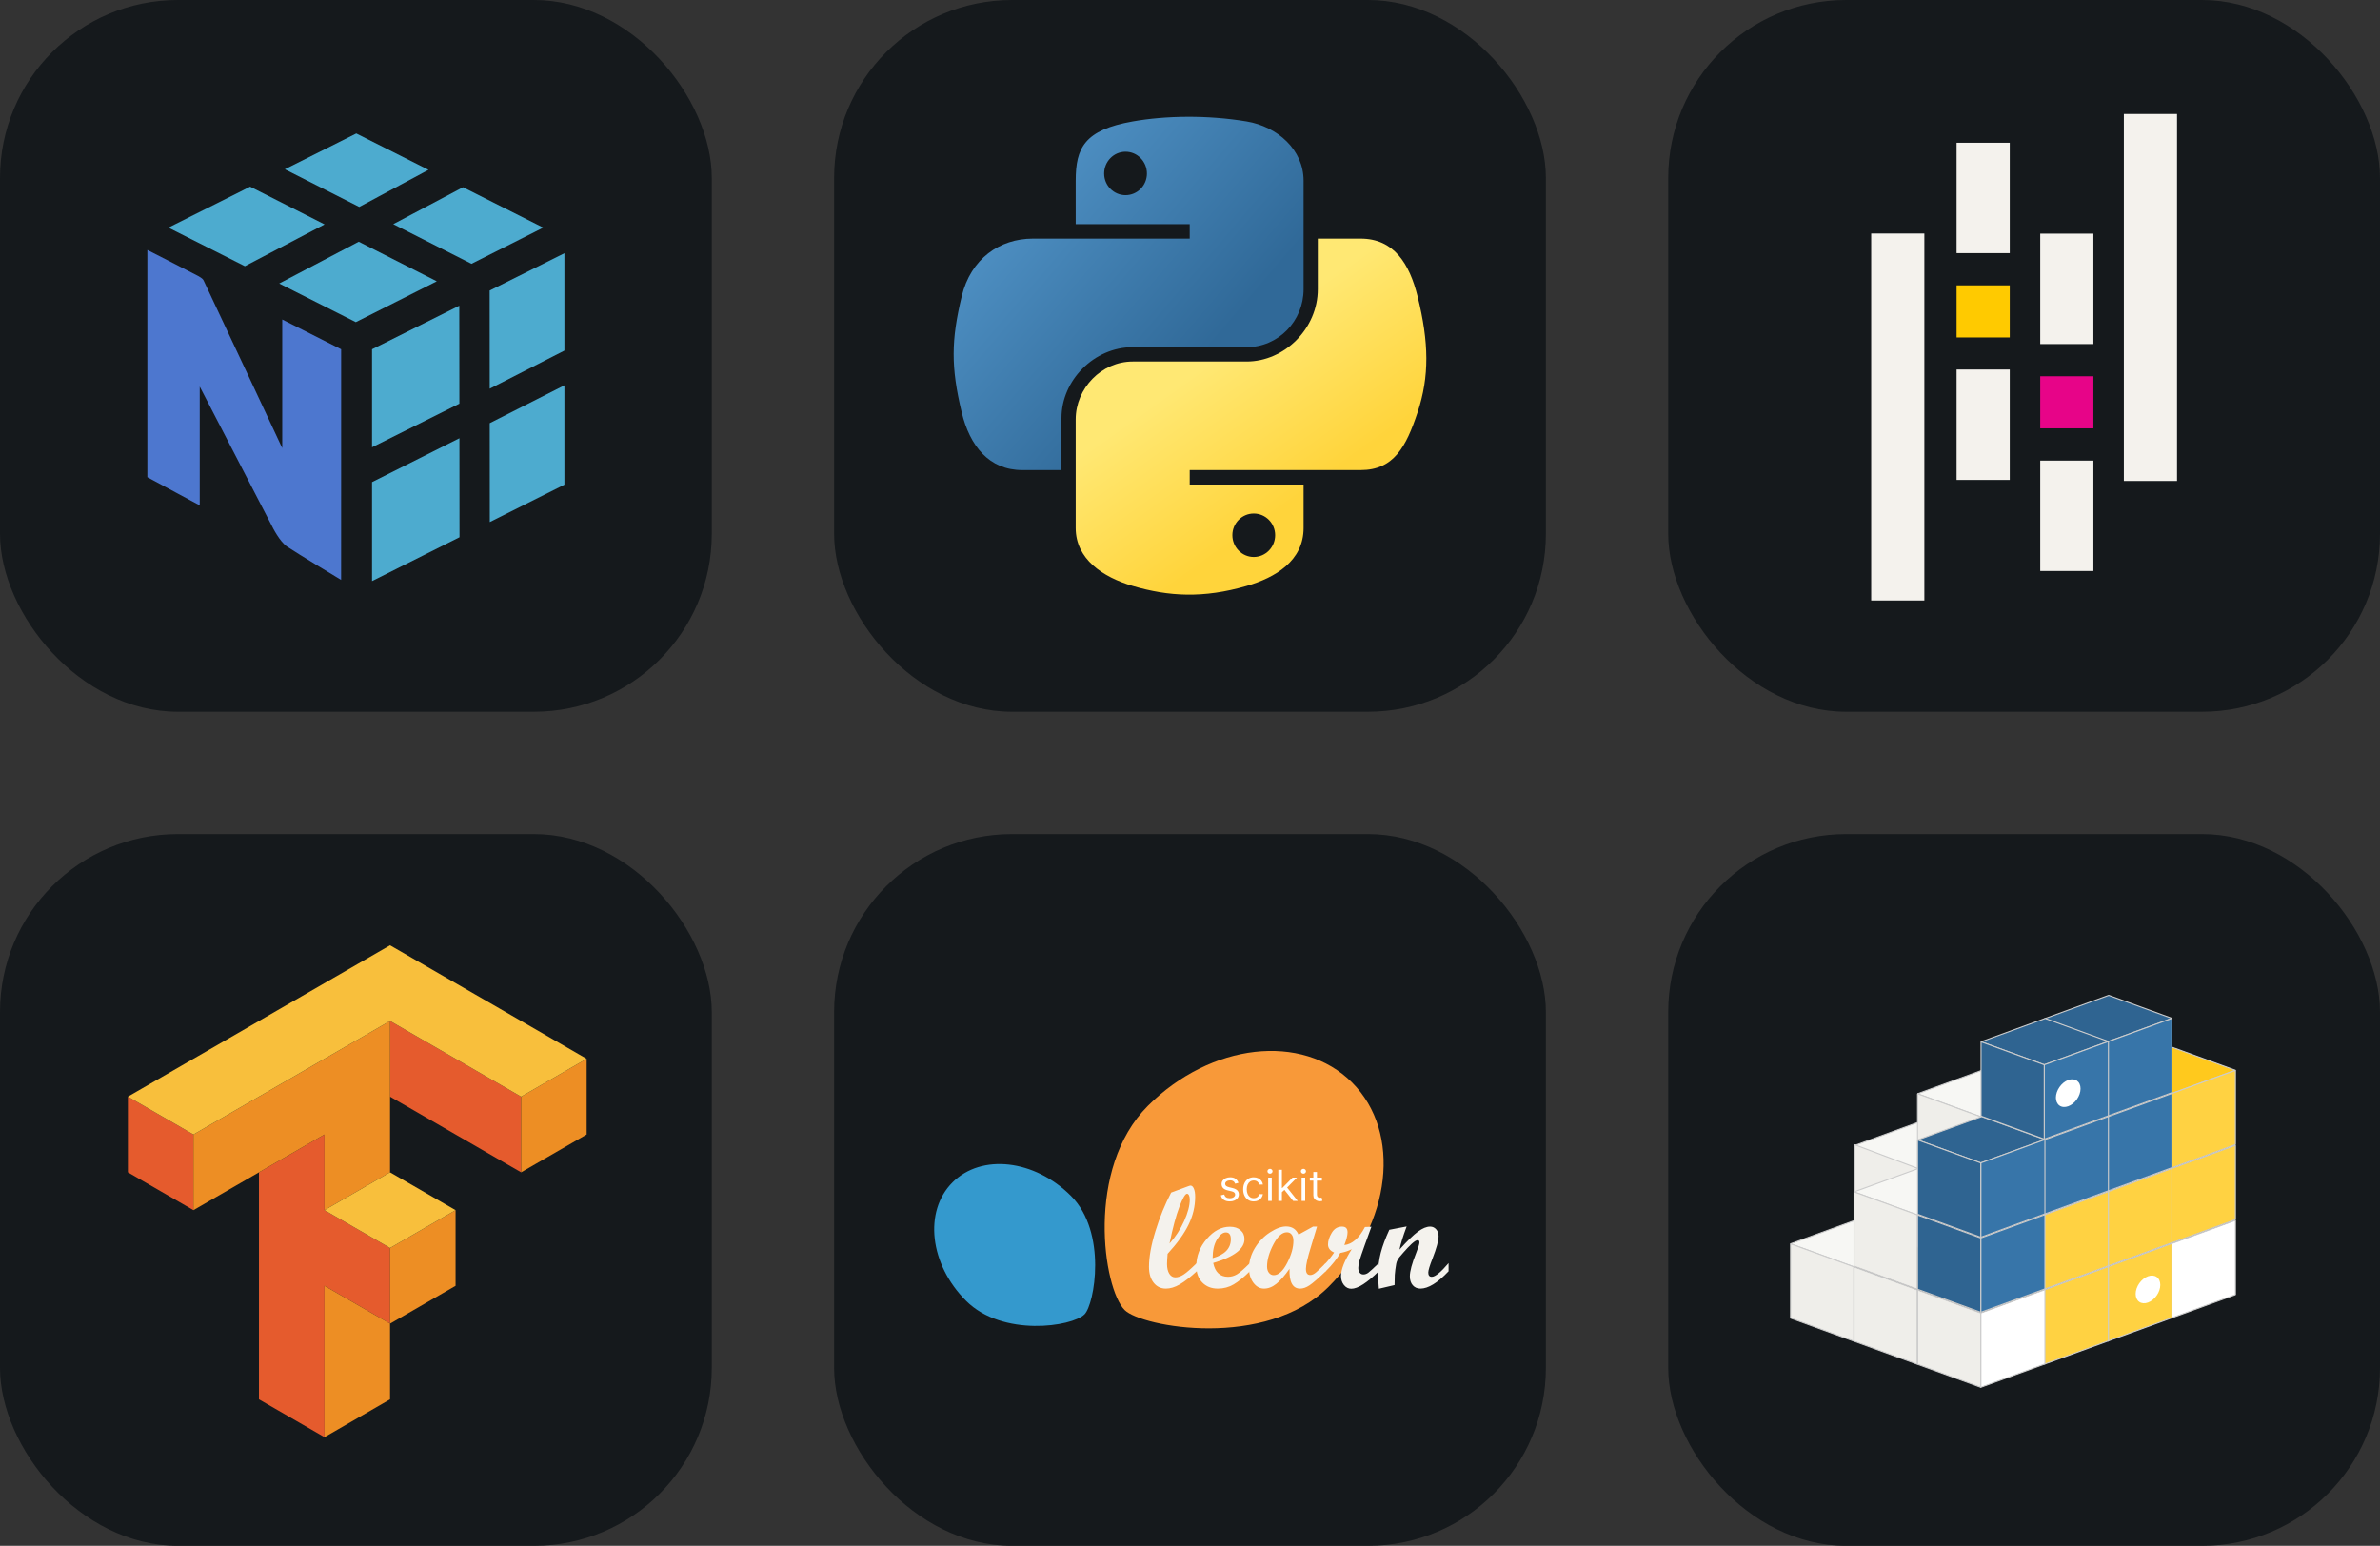 <svg width="160.5" height="104.25" viewBox="0 0 856 556" 
        fill="none" xmlns="http://www.w3.org/2000/svg" xmlns:xlink="http://www.w3.org/1999/xlink" version="1.1">
        <rect x="0" y="0" width="856" height="556" fill="#333333" stroke="none"/>
        <defs>
            
<linearGradient id="icon_1_linearGradient1" x1="43" y1="42" x2="137.552" y2="122.571" gradientUnits="userSpaceOnUse">
<stop stop-color="#5A9FD4"/>
<stop offset="1" stop-color="#306998"/>
</linearGradient>
<linearGradient id="icon_1_linearGradient2" x1="149.946" y1="191.181" x2="116.024" y2="143.647" gradientUnits="userSpaceOnUse">
<stop stop-color="#FFD43B"/>
<stop offset="1" stop-color="#FFE873"/>
</linearGradient>




        </defs>
        
            <g transform="translate(0, 0)">
                <svg width="256" height="256" title="NumPy" viewBox="0 0 256 256" fill="none" xmlns="http://www.w3.org/2000/svg" id="numpy">
<style>
#numpy {
    rect {fill: #15191C}

    @media (prefers-color-scheme: light) {
        rect {fill: #F4F2ED}
    }
}
</style>
<rect width="256" height="256" rx="64" fill="#15191C"/>
<path d="M116.745 80.713L89.965 67.138L60.566 81.872L88.075 95.744L116.745 80.713Z" fill="#4DABCF"/>
<path d="M129.028 86.935L157.106 101.177L127.975 115.867L100.423 101.973L129.028 86.935Z" fill="#4DABCF"/>
<path d="M166.533 67.341L195.384 81.872L169.577 94.882L141.441 80.626L166.533 67.341Z" fill="#4DABCF"/>
<path d="M154.113 61.082L128.141 48L102.449 60.879L129.215 74.433L154.113 61.082Z" fill="#4DABCF"/>
<path d="M133.81 173.404V209L165.271 193.23L165.242 157.62L133.81 173.404Z" fill="#4DABCF"/>
<path d="M165.228 145.19L165.192 109.956L133.81 125.624V160.872L165.228 145.19Z" fill="#4DABCF"/>
<path d="M203 138.591V174.324L176.162 187.769L176.14 152.202L203 138.591Z" fill="#4DABCF"/>
<path d="M203 126.095V91.079L176.111 104.501L176.133 139.808L203 126.095Z" fill="#4DABCF"/>
<path d="M122.702 125.624L101.512 114.918V161.162C101.512 161.162 75.59 105.776 73.195 100.8C72.885 100.155 71.616 99.453 71.291 99.279C66.617 96.83 53 89.905 53 89.905V171.637L71.839 181.778V139.04C71.839 139.04 97.48 188.529 97.747 189.072C98.014 189.616 100.574 194.824 103.329 196.657C106.986 199.098 122.688 208.58 122.688 208.58L122.702 125.624Z" fill="#4D77CF"/>
</svg>
            </g>

            <g transform="translate(300, 0)">
                <svg width="256" height="256" title="Python" viewBox="0 0 256 256" fill="none" xmlns="http://www.w3.org/2000/svg" id="python">
<style>
#python {
    rect {fill: #15191C}

    @media (prefers-color-scheme: light) {
        rect {fill: #F4F2ED}
    }
}
</style>
<rect width="256" height="256" rx="64" fill="#15191C"/>
<path d="M126.988 42.001C119.978 42.034 113.284 42.632 107.393 43.674C90.042 46.74 86.891 53.156 86.891 64.989V80.616H127.896V85.826H86.891H71.502C59.586 85.826 49.151 92.989 45.887 106.615C42.122 122.233 41.955 131.98 45.887 148.288C48.801 160.428 55.762 169.077 67.679 169.077H81.778V150.343C81.778 136.809 93.488 124.871 107.393 124.871H148.35C159.751 124.871 168.853 115.484 168.853 104.034V64.989C168.853 53.876 159.478 45.529 148.35 43.674C141.306 42.502 133.998 41.969 126.988 42.001ZM104.813 54.57C109.048 54.57 112.507 58.086 112.507 62.408C112.507 66.715 109.048 70.198 104.813 70.198C100.562 70.198 97.118 66.715 97.118 62.408C97.118 58.086 100.562 54.57 104.813 54.57Z" fill="url(#icon_1_linearGradient1)"/>
<path d="M173.966 85.826V104.034C173.966 118.151 161.998 130.032 148.35 130.032H107.393C96.175 130.032 86.891 139.634 86.891 150.869V189.914C86.891 201.027 96.554 207.563 107.393 210.751C120.373 214.568 132.82 215.257 148.35 210.751C158.673 207.762 168.853 201.747 168.853 189.914V174.287H127.896V169.077H168.853H189.355C201.272 169.077 205.713 160.765 209.857 148.288C214.138 135.444 213.956 123.092 209.857 106.615C206.912 94.751 201.287 85.826 189.355 85.826H173.966ZM150.931 184.705C155.182 184.705 158.625 188.188 158.625 192.495C158.625 196.817 155.182 200.333 150.931 200.333C146.695 200.333 143.237 196.817 143.237 192.495C143.237 188.188 146.695 184.705 150.931 184.705Z" fill="url(#icon_1_linearGradient2)"/>


</svg>
            </g>

            <g transform="translate(600, 0)">
                <svg width="256" height="256" title="Pandas" viewBox="0 0 256 256" fill="none" xmlns="http://www.w3.org/2000/svg" id="pandas">
<style>
#pandas {
    rect {fill: #15191C}
    path.pan {fill: #F4F2ED}

    @media (prefers-color-scheme: light) {
        rect {fill: #F4F2ED}
        path.pan {fill: #130754}
    }
}
</style>
<rect width="256" height="256" rx="64" fill="#15191C"/>
<path d="M103.713 51.343H122.836V91.05H103.713V51.343ZM103.713 132.909H122.836V172.616H103.713V132.909ZM73 83.993H92.123V215.982H73V83.993ZM133.799 165.67H152.922V205.377H133.799V165.67ZM133.799 84.041H152.922V123.748H133.799V84.041ZM163.877 41H183V172.989H163.877V41Z" class="pan" fill="#F4F2ED"/>
<path d="M122.836 102.64H103.713V121.375H122.836V102.64Z" fill="#FFCA00"/>
<path d="M152.922 135.338H133.799V154.072H152.922V135.338Z" fill="#E70488"/>
</svg>
            </g>

            <g transform="translate(0, 300)">
                <svg width="256" height="256" title="TensorFlow" viewBox="0 0 256 256" fill="none" xmlns="http://www.w3.org/2000/svg" id="tensorflow">
<style>
#tensorflow {
    rect {fill: #15191C}

    @media (prefers-color-scheme: light) {
        rect {fill: #F4F2ED}
    }
}
</style>
<rect width="256" height="256" rx="64" fill="#15191C"/>
<path d="M140.285 67.216V94.436L187.427 121.655V94.436L140.285 67.216ZM46 94.436V121.655L69.571 135.261V108.045L46 94.436ZM116.712 108.045L93.141 121.655V203.307L116.712 216.916V162.481L140.285 176.09V148.871L116.712 135.261V108.045Z" fill="#E55B2D"/>
<path d="M140.285 67.216L69.571 108.045V135.261L116.712 108.045V135.261L140.285 121.655L140.285 67.216ZM211 80.826L187.427 94.436V121.655L211 108.045V80.826ZM163.856 135.261L140.285 148.871V176.09L163.856 162.481V135.261ZM140.285 176.09L116.712 162.481V216.916L140.285 203.307L140.285 176.09Z" fill="#ED8E24"/>
<path d="M140.285 40L46 94.436L69.571 108.045L140.285 67.216L187.427 94.436L211 80.826L140.285 40ZM140.285 121.655L116.712 135.261L140.285 148.871L163.856 135.261L140.285 121.655Z" fill="#F8BF3C"/>
</svg>
            </g>

            <g transform="translate(300, 300)">
                <svg width="256" height="256" title="scikit-learn" viewBox="0 0 256 256" fill="none" xmlns="http://www.w3.org/2000/svg" id="scikitlearn">
<style>
#scikitlearn {
    rect {fill: #15191C}
    path.learn {fill: #F4F2ED}

    @media (prefers-color-scheme: light) {
        rect {fill: #F4F2ED}
        path.learn {fill: #15191C}
    }
}
</style>
<rect width="256" height="256" rx="64" fill="#15191C"/>
<path d="M177.9 162.78C200.494 140.188 204.249 107.314 186.287 89.353C168.327 71.394 135.454 75.148 112.862 97.739C90.269 120.331 96.805 163.494 104.476 171.167C110.676 177.367 155.309 185.372 177.9 162.78Z" fill="#F89939"/>
<path d="M85.193 130.134C72.086 117.027 53.011 114.845 42.587 125.268C32.166 135.689 34.345 154.767 47.455 167.872C60.565 180.984 85.61 177.191 90.058 172.739C93.658 169.145 98.304 143.243 85.193 130.134Z" fill="#3499CD"/>
<path d="M130.418 157.243C128.102 159.374 126.071 160.947 124.325 161.958C122.579 162.972 120.914 163.478 119.33 163.478C117.507 163.478 116.037 162.772 114.922 161.358C113.806 159.943 113.249 158.046 113.249 155.659C113.249 152.083 114.024 147.789 115.575 142.783C117.122 137.773 119.007 133.157 121.22 128.934L127.711 126.531C127.914 126.463 128.069 126.428 128.172 126.428C128.664 126.428 129.071 126.791 129.383 127.513C129.699 128.239 129.857 129.215 129.857 130.441C129.857 133.916 129.057 137.28 127.454 140.533C125.852 143.788 123.349 147.262 119.943 150.958C119.806 152.73 119.738 153.947 119.738 154.612C119.738 156.095 120.01 157.268 120.555 158.137C121.101 159.008 121.824 159.44 122.727 159.44C123.649 159.44 124.627 159.111 125.667 158.446C126.704 157.78 128.288 156.402 130.417 154.306V157.243H130.418ZM120.633 147.254C122.795 144.849 124.552 142.152 125.897 139.168C127.242 136.183 127.913 133.615 127.913 131.464C127.913 130.837 127.821 130.327 127.635 129.944C127.447 129.561 127.207 129.368 126.918 129.368C126.29 129.368 125.373 130.937 124.172 134.076C122.97 137.214 121.791 141.607 120.633 147.254Z" class="learn" fill="#F4F2ED"/>
<path d="M149.531 157.243C147.369 159.374 145.427 160.947 143.706 161.958C141.985 162.972 140.088 163.478 138.009 163.478C135.692 163.478 133.823 162.737 132.398 161.257C130.977 159.772 130.267 157.824 130.267 155.404C130.267 151.794 131.518 148.527 134.025 145.606C136.526 142.683 139.304 141.223 142.353 141.223C143.937 141.223 145.205 141.633 146.16 142.45C147.114 143.269 147.591 144.341 147.591 145.67C147.591 149.197 143.844 152.057 136.349 154.255C137.029 157.575 138.809 159.237 141.688 159.237C142.813 159.237 143.885 158.935 144.906 158.332C145.93 157.726 147.471 156.383 149.532 154.306L149.531 157.243ZM136.143 152.517C140.502 151.29 142.684 149.025 142.684 145.721C142.684 144.086 142.087 143.268 140.896 143.268C139.771 143.268 138.699 144.123 137.678 145.837C136.653 147.548 136.143 149.773 136.143 152.517Z" class="learn" fill="#F4F2ED"/>
<path d="M176.82 157.243C174.094 159.832 172.144 161.52 170.969 162.305C169.794 163.088 168.67 163.479 167.596 163.479C164.904 163.479 163.636 161.103 163.789 156.35C162.086 158.785 160.513 160.582 159.074 161.743C157.635 162.901 156.15 163.479 154.615 163.479C153.118 163.479 151.845 162.778 150.796 161.372C149.746 159.967 149.225 158.243 149.225 156.197C149.225 153.643 149.926 151.207 151.331 148.889C152.738 146.572 154.539 144.7 156.736 143.269C158.932 141.838 160.876 141.122 162.561 141.122C164.691 141.122 166.182 142.102 167.034 144.06L172.256 141.174H173.689L171.433 148.659C170.275 152.425 169.694 155.006 169.694 156.402C169.694 157.867 170.212 158.599 171.252 158.599C171.914 158.599 172.647 158.246 173.448 157.538C174.249 156.831 175.371 155.753 176.819 154.306V157.243H176.82ZM158.116 158.65C159.82 158.65 161.425 157.198 162.935 154.294C164.443 151.389 165.196 148.709 165.196 146.256C165.196 145.304 164.981 144.557 164.557 144.022C164.13 143.483 163.559 143.216 162.845 143.216C161.141 143.216 159.525 144.664 158.004 147.56C156.479 150.457 155.716 153.123 155.716 155.556C155.716 156.478 155.942 157.223 156.393 157.794C156.844 158.365 157.417 158.65 158.116 158.65Z" class="learn" fill="#F4F2ED"/>
<path d="M195.908 157.243C191.632 161.433 188.335 163.53 186.019 163.53C184.979 163.53 184.101 163.091 183.387 162.216C182.673 161.338 182.313 160.251 182.313 158.956C182.313 156.554 183.601 153.336 186.173 149.298C184.911 149.946 183.533 150.396 182.033 150.652C180.926 152.696 179.187 154.894 176.821 157.242H176.234V154.945C177.562 153.566 178.763 152.083 179.837 150.498C178.37 149.851 177.638 148.888 177.638 147.613C177.638 146.299 178.084 144.899 178.981 143.406C179.875 141.917 181.105 141.173 182.673 141.173C184.002 141.173 184.665 141.852 184.665 143.216C184.665 144.289 184.282 145.821 183.514 147.815C186.341 147.508 188.812 145.346 190.925 141.325L193.249 141.222L190.873 147.763C189.886 150.523 189.247 152.403 188.958 153.398C188.669 154.394 188.523 155.277 188.523 156.042C188.523 156.758 188.69 157.331 189.021 157.754C189.353 158.183 189.801 158.394 190.363 158.394C190.975 158.394 191.564 158.184 192.126 157.769C192.688 157.348 193.948 156.195 195.908 154.305V157.243H195.908Z" class="learn" fill="#F4F2ED"/>
<path d="M221 157.243C217.065 161.401 213.691 163.479 210.881 163.479C209.74 163.479 208.82 163.079 208.122 162.277C207.422 161.478 207.073 160.405 207.073 159.059C207.073 157.237 207.823 154.451 209.323 150.705C210.123 148.695 210.525 147.415 210.525 146.872C210.525 146.326 210.31 146.053 209.886 146.053C209.648 146.053 209.331 146.174 208.94 146.41C208.581 146.649 208.164 146.983 207.687 147.408C207.262 147.799 206.783 148.276 206.256 148.837C205.795 149.318 205.3 149.862 204.775 150.473L203.343 152.135C202.713 152.901 202.321 153.709 202.168 154.562C201.912 156.009 201.742 157.34 201.656 158.55C201.604 159.451 201.579 160.668 201.579 162.204L195.932 163.53C195.746 161.231 195.651 159.518 195.651 158.396C195.651 155.653 195.97 153.055 196.61 150.602C197.249 148.148 198.274 145.39 199.689 142.322L205.922 141.122C204.611 144.649 203.751 147.424 203.343 149.45C206.136 146.334 208.351 144.176 209.993 142.974C211.632 141.772 213.092 141.174 214.367 141.174C215.234 141.174 215.958 141.501 216.535 142.156C217.115 142.811 217.403 143.633 217.403 144.617C217.403 146.25 216.671 148.942 215.208 152.691C214.202 155.262 213.699 156.931 213.699 157.701C213.699 158.726 214.117 159.239 214.953 159.239C216.199 159.239 218.216 157.594 221 154.307V157.243Z" class="learn" fill="#F4F2ED"/>
<path d="M145.418 125.429L144.259 125.757C144.186 125.564 144.078 125.376 143.936 125.194C143.798 125.008 143.608 124.855 143.368 124.734C143.127 124.614 142.819 124.554 142.444 124.554C141.93 124.554 141.501 124.673 141.159 124.909C140.82 125.143 140.65 125.44 140.65 125.801C140.65 126.121 140.767 126.375 141 126.561C141.234 126.747 141.598 126.901 142.094 127.025L143.34 127.332C144.091 127.514 144.651 127.793 145.019 128.168C145.387 128.54 145.571 129.019 145.571 129.606C145.571 130.087 145.433 130.517 145.156 130.896C144.882 131.275 144.499 131.574 144.007 131.793C143.515 132.012 142.943 132.121 142.291 132.121C141.434 132.121 140.725 131.935 140.164 131.563C139.602 131.192 139.247 130.648 139.098 129.934L140.322 129.628C140.439 130.08 140.659 130.419 140.984 130.645C141.312 130.871 141.74 130.984 142.269 130.984C142.87 130.984 143.348 130.856 143.701 130.601C144.058 130.342 144.237 130.032 144.237 129.672C144.237 129.38 144.135 129.136 143.931 128.939C143.727 128.738 143.413 128.589 142.99 128.491L141.591 128.163C140.822 127.98 140.257 127.698 139.896 127.315C139.539 126.929 139.36 126.446 139.36 125.866C139.36 125.392 139.493 124.973 139.759 124.609C140.029 124.244 140.395 123.958 140.858 123.75C141.325 123.543 141.853 123.439 142.444 123.439C143.275 123.439 143.927 123.621 144.401 123.985C144.879 124.35 145.218 124.831 145.418 125.429Z" fill="white"/>
<path d="M150.925 132.121C150.138 132.121 149.46 131.935 148.891 131.563C148.323 131.192 147.885 130.679 147.579 130.027C147.273 129.375 147.12 128.629 147.12 127.791C147.12 126.938 147.276 126.185 147.59 125.533C147.907 124.877 148.348 124.365 148.913 123.996C149.482 123.625 150.145 123.439 150.903 123.439C151.494 123.439 152.026 123.548 152.5 123.767C152.974 123.985 153.362 124.292 153.664 124.685C153.967 125.079 154.155 125.538 154.227 126.063H152.937C152.839 125.68 152.62 125.341 152.281 125.046C151.946 124.747 151.494 124.598 150.925 124.598C150.422 124.598 149.981 124.729 149.602 124.991C149.227 125.25 148.933 125.617 148.722 126.09C148.514 126.561 148.41 127.113 148.41 127.747C148.41 128.396 148.512 128.961 148.716 129.442C148.924 129.923 149.216 130.297 149.591 130.563C149.97 130.829 150.415 130.962 150.925 130.962C151.26 130.962 151.565 130.904 151.838 130.787C152.112 130.67 152.343 130.503 152.533 130.284C152.722 130.065 152.857 129.803 152.937 129.497H154.227C154.155 129.992 153.974 130.439 153.686 130.836C153.402 131.23 153.025 131.543 152.554 131.777C152.088 132.006 151.545 132.121 150.925 132.121Z" fill="white"/>
<path d="M156.114 131.946V123.548H157.404V131.946H156.114ZM156.77 122.148C156.518 122.148 156.301 122.063 156.119 121.891C155.941 121.72 155.851 121.514 155.851 121.274C155.851 121.033 155.941 120.827 156.119 120.656C156.301 120.484 156.518 120.399 156.77 120.399C157.021 120.399 157.236 120.484 157.415 120.656C157.597 120.827 157.688 121.033 157.688 121.274C157.688 121.514 157.597 121.72 157.415 121.891C157.236 122.063 157.021 122.148 156.77 122.148Z" fill="white"/>
<path d="M160.97 128.884L160.948 127.288H161.211L164.885 123.548H166.481L162.567 127.506H162.457L160.97 128.884ZM159.767 131.946V120.749H161.058V131.946H159.767ZM165.104 131.946L161.823 127.791L162.742 126.894L166.744 131.946H165.104Z" fill="white"/>
<path d="M168.142 131.946V123.548H169.432V131.946H168.142ZM168.798 122.148C168.547 122.148 168.33 122.063 168.148 121.891C167.969 121.72 167.88 121.514 167.88 121.274C167.88 121.033 167.969 120.827 168.148 120.656C168.33 120.484 168.547 120.399 168.798 120.399C169.05 120.399 169.265 120.484 169.443 120.656C169.626 120.827 169.717 121.033 169.717 121.274C169.717 121.514 169.626 121.72 169.443 121.891C169.265 122.063 169.05 122.148 168.798 122.148Z" fill="white"/>
<path d="M175.448 123.548V124.642H171.096V123.548H175.448ZM172.364 121.536H173.655V129.54C173.655 129.905 173.708 130.178 173.813 130.361C173.923 130.539 174.061 130.659 174.229 130.721C174.4 130.78 174.58 130.809 174.77 130.809C174.912 130.809 175.029 130.802 175.12 130.787C175.211 130.769 175.284 130.754 175.339 130.743L175.601 131.902C175.514 131.935 175.391 131.968 175.235 132.001C175.078 132.037 174.879 132.055 174.639 132.055C174.274 132.055 173.917 131.977 173.567 131.82C173.221 131.664 172.933 131.425 172.703 131.104C172.477 130.783 172.364 130.379 172.364 129.89V121.536Z" fill="white"/>
</svg>
            </g>

            <g transform="translate(600, 300)">
                <svg width="256" height="256" title="PyPI" viewBox="0 0 256 256" fill="none" xmlns="http://www.w3.org/2000/svg" id="pypi">
<style>
#pypi {
    rect {fill: #15191C}

    @media (prefers-color-scheme: light) {
        rect {fill: #F4F2ED}
    }
}
</style>
<rect width="256" height="256" rx="64" fill="#15191C"/>
<path d="M66.837 112.073L89.575 120.35L112.65 111.951L89.912 103.674L66.837 112.073ZM89.674 93.388L112.413 101.664L135.487 93.265L112.749 84.989L89.674 93.388Z" fill="#F7F7F4" stroke="#CCCCCC" stroke-width="0.379" stroke-linejoin="bevel"/>
<path d="M89.674 93.388L112.413 101.664V128.388L89.674 120.113V93.388Z" fill="#EFEEEA" stroke="#CCCCCC" stroke-width="0.379" stroke-linejoin="bevel"/>
<path d="M44 147.366L66.738 155.644L89.813 147.245L67.074 138.968L44 147.366Z" fill="#F7F7F4" stroke="#CCCCCC" stroke-width="0.379" stroke-linejoin="bevel"/>
<path d="M44 147.366L66.738 155.644V182.368L44 174.093V147.366Z" fill="#EFEEEA" stroke="#CCCCCC" stroke-width="0.379" stroke-linejoin="bevel"/>
<path d="M67.036 111.721L90.333 120.472V148.722L67.036 139.975V111.721Z" fill="#EFEEEA" stroke="#CCCCCC" stroke-width="0.379" stroke-linejoin="bevel"/>
<path d="M66.836 155.672L89.575 163.948V190.674L66.837 182.397L66.836 155.672Z" fill="#EFEEEA" stroke="#CCCCCC" stroke-width="0.379" stroke-linejoin="bevel"/>
<path d="M66.836 128.682L89.575 136.958L112.65 128.559L89.912 120.284L66.836 128.682Z" fill="#F7F7F4" stroke="#CCCCCC" stroke-width="0.379" stroke-linejoin="bevel"/>
<path d="M66.836 128.682L89.575 136.958V163.684L66.837 155.407L66.836 128.682Z" fill="#EFEEEA" stroke="#CCCCCC" stroke-width="0.379" stroke-linejoin="bevel"/>
<path d="M180.926 147.338V174.064L204 165.666V138.941L180.926 147.338Z" fill="white" stroke="#CCCCCC" stroke-width="0.379" stroke-linejoin="bevel"/>
<path d="M158.087 155.644V182.368L181.163 173.97V147.245L158.087 155.644Z" fill="#FFD242" stroke="#CCCCCC" stroke-width="0.379" stroke-linejoin="bevel"/>
<path d="M176.981 162.159C176.981 162.779 176.866 163.434 176.644 164.087C176.421 164.74 176.095 165.379 175.683 165.967C175.271 166.555 174.783 167.08 174.245 167.513C173.707 167.945 173.131 168.277 172.549 168.489C171.374 168.916 170.247 168.829 169.416 168.248C168.585 167.666 168.118 166.637 168.118 165.387C168.118 164.768 168.232 164.113 168.455 163.459C168.677 162.806 169.004 162.167 169.415 161.58C169.827 160.992 170.315 160.467 170.853 160.034C171.39 159.601 171.967 159.269 172.549 159.057C173.131 158.846 173.707 158.758 174.245 158.799C174.782 158.84 175.271 159.01 175.683 159.298C176.094 159.586 176.421 159.987 176.643 160.479C176.866 160.97 176.981 161.54 176.981 162.159Z" fill="white"/>
<path d="M135.25 163.948V190.674L158.326 182.275V155.549L135.25 163.948Z" fill="#FFD242" stroke="#CCCCCC" stroke-width="0.379" stroke-linejoin="bevel"/>
<path d="M112.413 172.253V198.978L135.487 190.579V163.855L112.413 172.253Z" fill="white" stroke="#CCCCCC" stroke-width="0.379" stroke-linejoin="bevel"/>
<path d="M89.674 163.976L112.413 172.253V198.978L89.674 190.702V163.976Z" fill="#EFEEEA" stroke="#CCCCCC" stroke-width="0.379" stroke-linejoin="bevel"/>
<path d="M180.926 120.35V147.074L204 138.676V111.951L180.926 120.35Z" fill="#FFD242" stroke="#CCCCCC" stroke-width="0.379" stroke-linejoin="bevel"/>
<path d="M158.187 85.084L180.926 93.36L204 84.961L181.262 76.684L158.187 85.084Z" fill="#FFC91D" stroke="#CCCCCC" stroke-width="0.379" stroke-linejoin="bevel"/>
<path d="M180.926 93.36V120.084L204 111.686V84.961L180.926 93.36ZM158.087 128.654V155.378L181.163 146.98V120.255L158.087 128.654Z" fill="#FFD242" stroke="#CCCCCC" stroke-width="0.379" stroke-linejoin="bevel"/>
<path d="M158.087 101.664V128.388L181.163 119.99V93.265L158.087 101.664Z" fill="#3775A9" stroke="#CCCCCC" stroke-width="0.379" stroke-linejoin="bevel"/>
<path d="M135.35 66.398L158.087 74.674L181.163 66.275L158.425 58L135.35 66.398Z" fill="#2F6491" stroke="#CCCCCC" stroke-width="0.379" stroke-linejoin="bevel"/>
<path d="M158.087 74.673V101.398L181.163 93V66.275L158.087 74.673Z" fill="#3775A9" stroke="#CCCCCC" stroke-width="0.379" stroke-linejoin="bevel"/>
<path d="M135.25 136.958V163.684L158.326 155.285V128.559L135.25 136.958Z" fill="#FFD242" stroke="#CCCCCC" stroke-width="0.379" stroke-linejoin="bevel"/>
<path d="M135.25 109.969V136.694L158.326 128.295V101.569L135.25 109.969ZM112.413 145.263V171.988L135.487 163.589V136.865L112.413 145.263Z" fill="#3775A9" stroke="#CCCCCC" stroke-width="0.379" stroke-linejoin="bevel"/>
<path d="M89.674 136.988L112.413 145.263V171.988L89.674 163.712V136.988ZM89.674 109.996L112.413 118.273L135.487 109.875L112.749 101.598L89.674 109.996Z" fill="#2F6491" stroke="#CCCCCC" stroke-width="0.379" stroke-linejoin="bevel"/>
<path d="M112.413 118.273V144.998L135.487 136.599V109.875L112.413 118.273Z" fill="#3775A9" stroke="#CCCCCC" stroke-width="0.379" stroke-linejoin="bevel"/>
<path d="M89.674 109.996L112.413 118.273V144.998L89.674 136.722V109.996ZM112.513 74.702L135.25 82.979L158.326 74.579L135.587 66.304L112.513 74.702Z" fill="#2F6491" stroke="#CCCCCC" stroke-width="0.379" stroke-linejoin="bevel"/>
<path d="M135.25 82.979V109.704L158.326 101.305V74.579L135.25 82.979Z" fill="#3775A9" stroke="#CCCCCC" stroke-width="0.379" stroke-linejoin="bevel"/>
<path d="M112.513 74.702L135.25 82.979V109.704L112.513 101.427V74.702Z" fill="#2F6491" stroke="#CCCCCC" stroke-width="0.379" stroke-linejoin="bevel"/>
<path d="M148.297 91.562C148.297 92.181 148.182 92.837 147.96 93.49C147.737 94.143 147.41 94.782 146.999 95.37C146.587 95.957 146.099 96.483 145.561 96.915C145.023 97.348 144.447 97.68 143.865 97.891C143.283 98.103 142.706 98.191 142.169 98.15C141.631 98.109 141.142 97.939 140.731 97.651C140.319 97.363 139.993 96.961 139.77 96.47C139.547 95.979 139.432 95.407 139.432 94.788C139.432 94.169 139.547 93.514 139.77 92.86C139.992 92.207 140.319 91.568 140.73 90.98C141.142 90.393 141.631 89.867 142.168 89.435C142.706 89.002 143.282 88.67 143.865 88.459C144.447 88.247 145.023 88.159 145.561 88.2C146.098 88.242 146.587 88.411 146.999 88.699C147.41 88.988 147.737 89.389 147.959 89.88C148.182 90.371 148.297 90.943 148.297 91.562Z" fill="white"/>
</svg>
            </g>
    </svg>